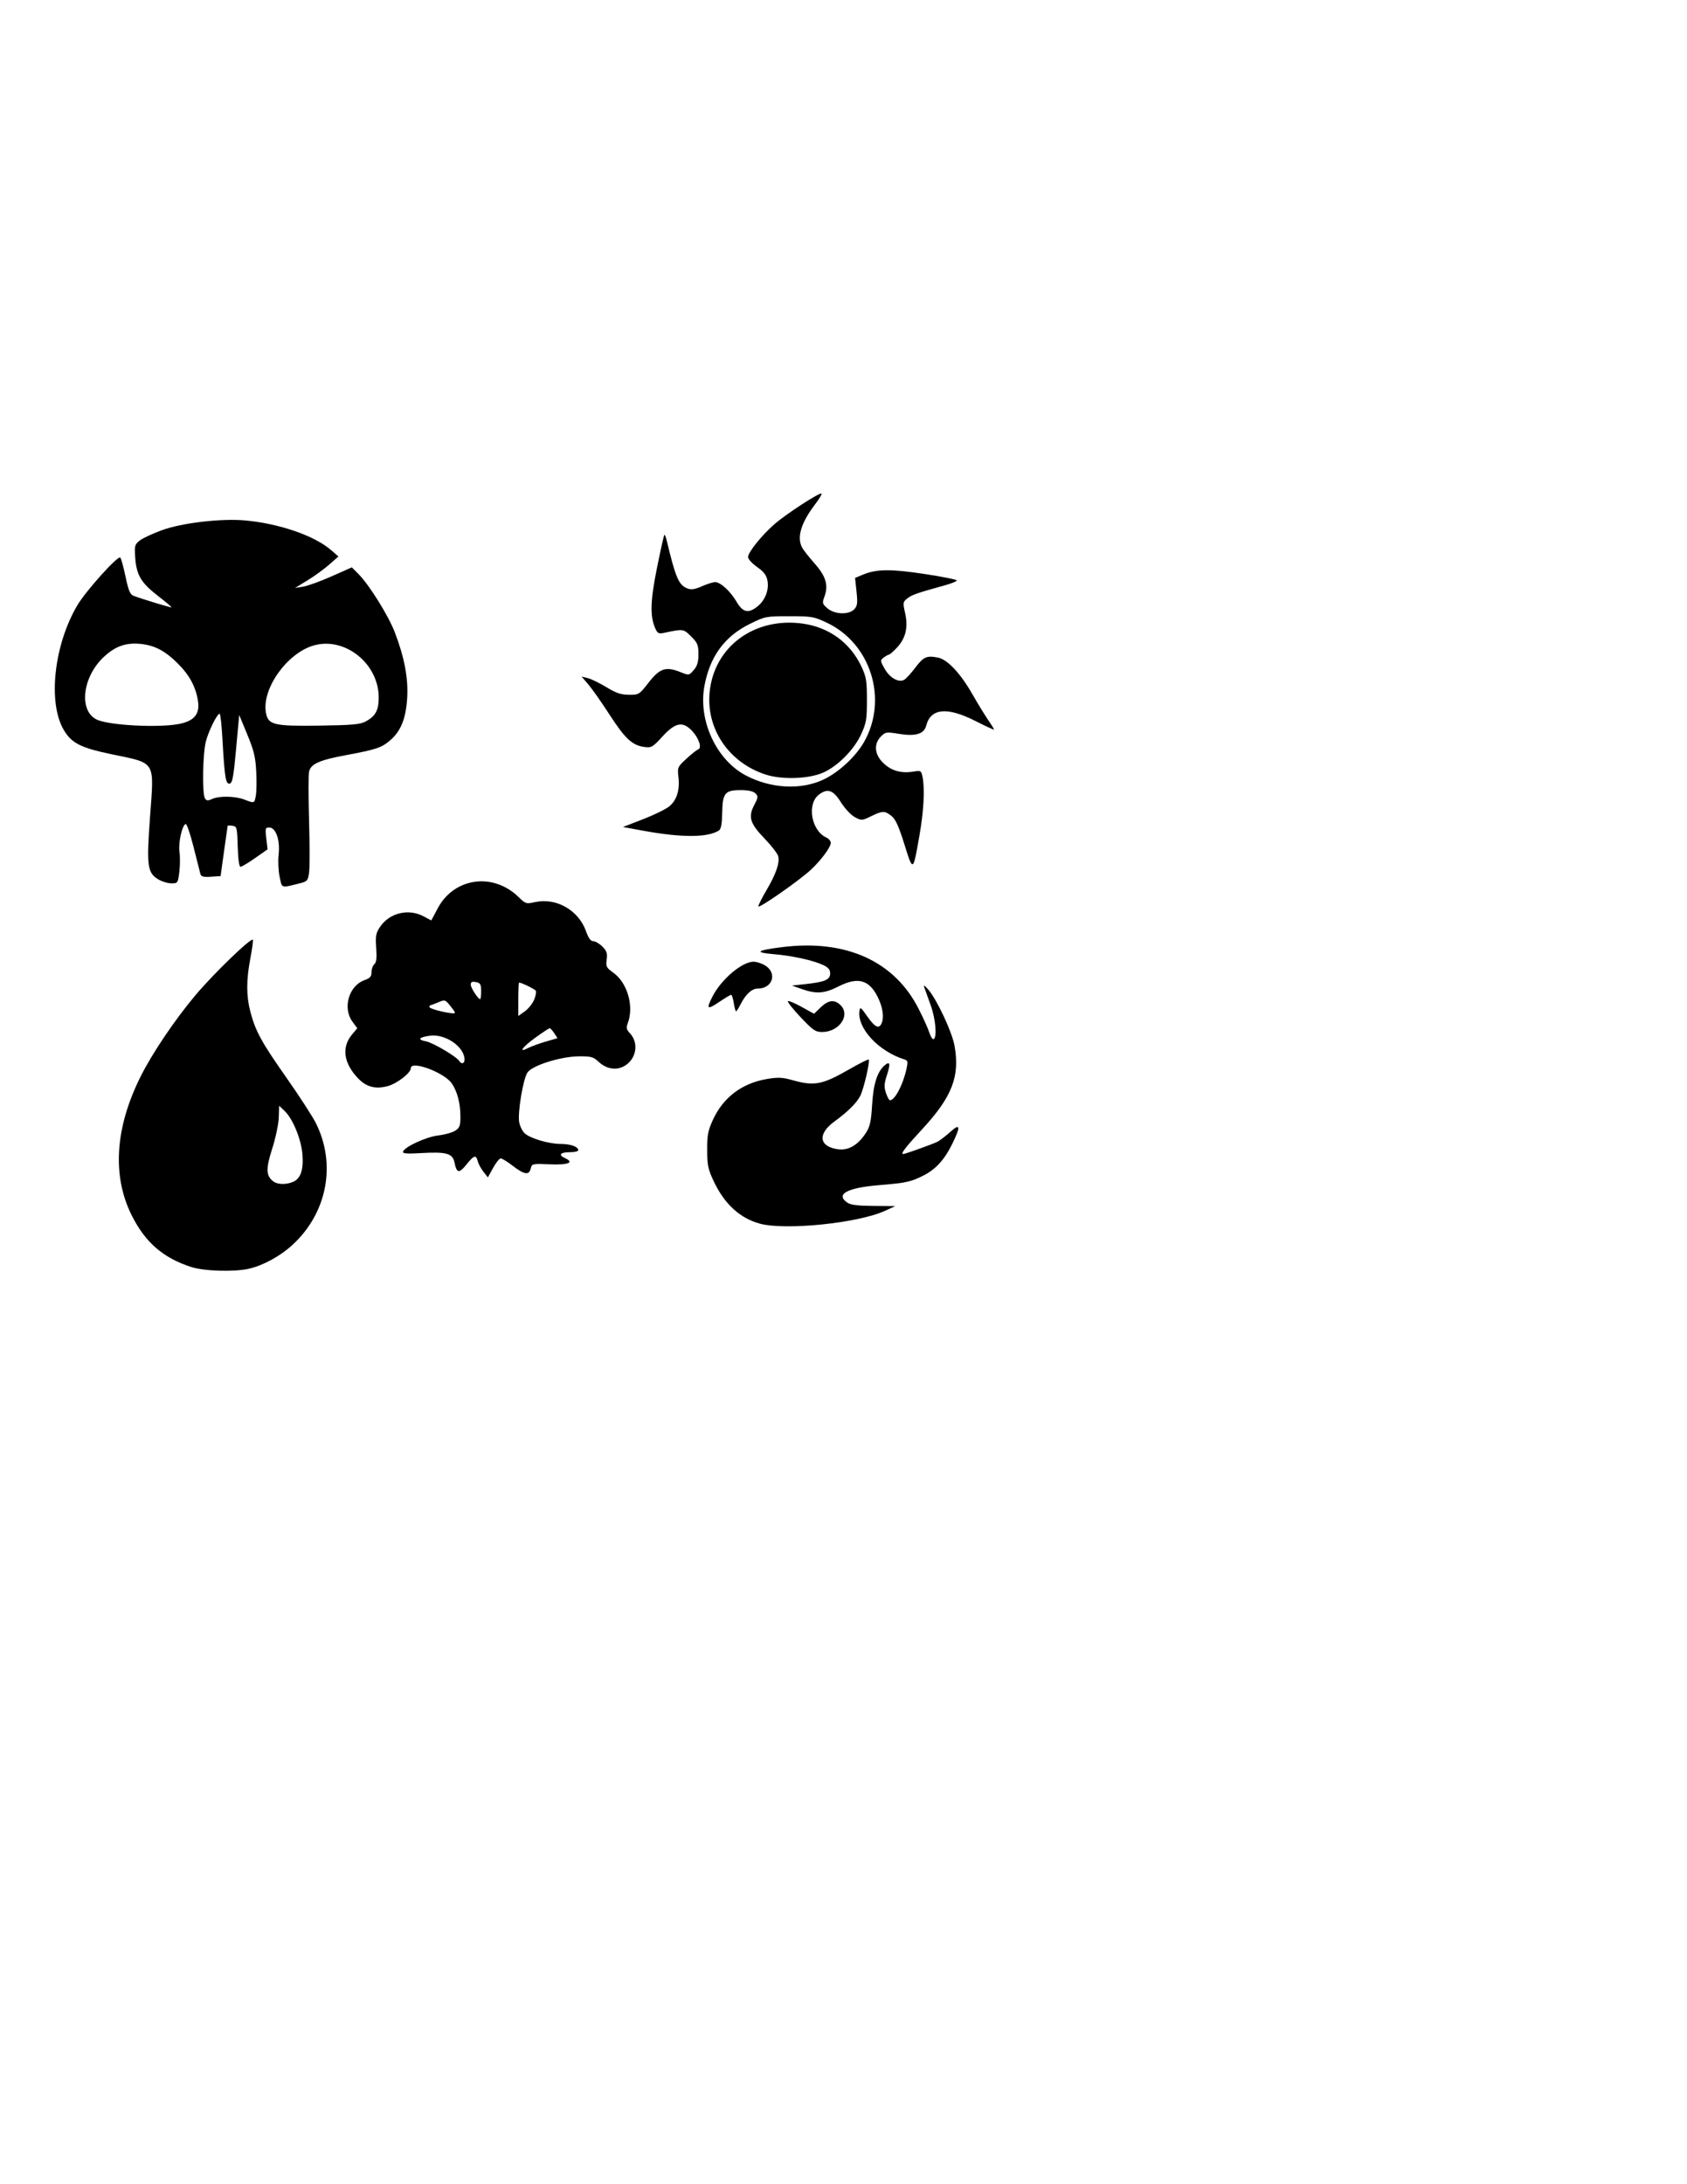 <?xml version="1.0" encoding="UTF-8" standalone="no"?>
<svg
   xmlns:dc="http://purl.org/dc/elements/1.1/"
   xmlns:cc="http://creativecommons.org/ns#"
   xmlns:rdf="http://www.w3.org/1999/02/22-rdf-syntax-ns#"
   xmlns:svg="http://www.w3.org/2000/svg"
   xmlns="http://www.w3.org/2000/svg"
   xmlns:sodipodi="http://sodipodi.sourceforge.net/DTD/sodipodi-0.dtd"
   xmlns:inkscape="http://www.inkscape.org/namespaces/inkscape"
   sodipodi:docname="magic symbols.svg"
   inkscape:version="1.0 (4035a4fb49, 2020-05-01)"
   id="svg8"
   version="1.1"
   viewBox="0 0 215.9 279.4"
   height="11in"
   width="8.5in">
  <defs
     id="defs2" />
  <sodipodi:namedview
     inkscape:window-maximized="1"
     inkscape:window-y="-11"
     inkscape:window-x="-11"
     inkscape:window-height="1346"
     inkscape:window-width="2160"
     units="in"
     showgrid="false"
     inkscape:document-rotation="0"
     inkscape:current-layer="layer1"
     inkscape:document-units="in"
     inkscape:cy="417.10577"
     inkscape:cx="210.81219"
     inkscape:zoom="2.3313559"
     inkscape:pageshadow="2"
     inkscape:pageopacity="0.0"
     borderopacity="1.0"
     bordercolor="#666666"
     pagecolor="#ffffff"
     id="base" />
  <g
     id="layer1"
     inkscape:groupmode="layer"
     inkscape:label="Layer 1">
    <path
       id="path847"
       d="m 35.785,112.154 c -0.162,-0.754 -0.219,-2.038 -0.126,-2.852 0.207,-1.833 -0.354,-3.449 -1.199,-3.449 -0.502,0 -0.532,0.11 -0.381,1.396 l 0.164,1.396 -1.593,1.117 c -0.876,0.615 -1.718,1.117 -1.872,1.117 -0.171,0 -0.308,-0.995 -0.355,-2.58 -0.072,-2.447 -0.106,-2.584 -0.671,-2.664 -0.327,-0.046 -0.605,-0.046 -0.618,0 -0.012,0.046 -0.221,1.513 -0.463,3.26 l -0.441,3.175 -1.235,0.08 c -1.007,0.065 -1.258,-0.008 -1.361,-0.397 -0.069,-0.262 -0.463,-1.817 -0.876,-3.455 -0.413,-1.638 -0.86,-2.942 -0.995,-2.897 -0.457,0.152 -0.96,2.408 -0.794,3.562 0.089,0.619 0.08,1.78 -0.02,2.58 -0.177,1.419 -0.202,1.454 -1.022,1.453 -0.462,-5.3e-4 -1.221,-0.233 -1.686,-0.517 -1.382,-0.843 -1.497,-1.72 -1.044,-7.934 0.537,-7.355 0.845,-6.857 -4.99,-8.078 -3.911,-0.819 -5.06,-1.409 -6.057,-3.11 -2.051,-3.501 -1.243,-10.866 1.748,-15.929 1.077,-1.823 5.128,-6.333 5.489,-6.11 0.104,0.064 0.404,1.144 0.668,2.4 0.383,1.827 0.591,2.327 1.036,2.498 1.048,0.403 4.79,1.538 4.859,1.474 0.038,-0.035 -0.761,-0.708 -1.775,-1.495 -2.134,-1.655 -2.72,-2.655 -2.872,-4.895 -0.101,-1.489 -0.056,-1.654 0.588,-2.16 0.383,-0.301 1.676,-0.902 2.872,-1.333 2.558,-0.923 7.555,-1.507 10.579,-1.236 4.379,0.392 8.917,1.957 11.043,3.808 l 0.926,0.806 -1.191,1.048 c -0.655,0.576 -1.905,1.482 -2.778,2.014 l -1.587,0.966 1.058,-0.173 c 0.582,-0.095 2.218,-0.689 3.635,-1.319 l 2.577,-1.146 0.831,0.831 c 1.389,1.388 3.852,5.337 4.684,7.511 1.225,3.198 1.726,5.881 1.569,8.395 -0.161,2.582 -0.793,4.174 -2.117,5.337 -1.136,0.998 -1.799,1.223 -5.751,1.956 -3.34,0.619 -4.44,1.109 -4.686,2.086 -0.089,0.355 -0.09,3.154 -0.003,6.22 0.087,3.066 0.09,6.081 0.006,6.699 -0.14,1.027 -0.236,1.144 -1.111,1.363 -2.548,0.636 -2.338,0.7 -2.663,-0.815 z m -3.048,-10.356 c 0.091,-0.484 0.115,-1.883 0.054,-3.109 -0.091,-1.833 -0.295,-2.674 -1.145,-4.731 l -1.034,-2.501 -0.397,4.351 c -0.328,3.593 -0.471,4.365 -0.824,4.432 -0.506,0.096 -0.652,-0.808 -0.923,-5.699 -0.099,-1.783 -0.26,-3.241 -0.358,-3.241 -0.323,0 -1.387,2.137 -1.758,3.529 -0.408,1.531 -0.493,6.715 -0.12,7.304 0.197,0.311 0.369,0.324 0.934,0.066 0.901,-0.411 2.935,-0.37 4.108,0.081 1.288,0.496 1.28,0.499 1.464,-0.483 z m -9.901,-9.174 c 1.968,-0.364 2.736,-1.235 2.515,-2.852 -0.251,-1.83 -1.078,-3.39 -2.598,-4.902 -1.661,-1.652 -3.025,-2.354 -4.878,-2.511 -1.807,-0.153 -3.108,0.314 -4.545,1.634 -2.849,2.615 -3.305,7.081 -0.829,8.106 1.684,0.697 7.741,1.005 10.336,0.525 z m 23.965,-0.334 c 1.268,-0.687 1.671,-1.436 1.664,-3.099 -0.017,-4.307 -4.313,-7.746 -8.285,-6.634 -3.438,0.963 -6.717,5.573 -6.142,8.638 0.289,1.54 1.01,1.71 6.892,1.625 4.165,-0.06 5.172,-0.151 5.871,-0.53 z"
       style="fill:#000000;stroke-width:0.265" />
    <path
       id="path863"
       d="m 97.055,115.939 c 0,-0.167 0.46,-1.084 1.023,-2.039 1.223,-2.075 1.729,-3.527 1.519,-4.361 -0.085,-0.338 -0.862,-1.348 -1.726,-2.246 -1.89,-1.961 -2.146,-2.779 -1.351,-4.304 0.516,-0.989 0.53,-1.129 0.155,-1.504 -0.275,-0.275 -0.902,-0.414 -1.869,-0.414 -2.033,0 -2.33,0.363 -2.38,2.902 -0.028,1.422 -0.151,2.089 -0.417,2.26 -1.439,0.927 -4.802,0.933 -9.77,0.018 l -2.513,-0.463 2.587,-1.002 c 1.423,-0.551 2.937,-1.297 3.365,-1.657 0.945,-0.795 1.342,-2.099 1.146,-3.757 -0.142,-1.199 -0.108,-1.275 1.027,-2.321 0.645,-0.595 1.323,-1.131 1.505,-1.192 0.503,-0.168 0.089,-1.43 -0.77,-2.35 -1.197,-1.281 -2.146,-1.108 -3.794,0.691 -1.269,1.385 -1.421,1.473 -2.339,1.35 -1.534,-0.206 -2.46,-1.065 -4.429,-4.109 -1.004,-1.553 -2.223,-3.289 -2.708,-3.859 l -0.882,-1.036 0.794,0.197 c 0.437,0.108 1.507,0.63 2.38,1.16 1.243,0.755 1.866,0.965 2.883,0.971 1.274,0.008 1.319,-0.02 2.535,-1.58 1.415,-1.814 2.194,-2.067 4.062,-1.319 1.091,0.437 1.095,0.436 1.695,-0.261 0.453,-0.526 0.601,-1.027 0.601,-2.033 0,-1.174 -0.112,-1.447 -0.933,-2.268 -0.981,-0.981 -1.002,-0.984 -3.446,-0.464 -0.699,0.149 -0.851,0.076 -1.131,-0.54 -0.705,-1.548 -0.652,-3.545 0.209,-7.791 0.456,-2.251 0.877,-4.14 0.936,-4.198 0.059,-0.059 0.188,0.235 0.288,0.652 1.17,4.884 1.557,5.778 2.691,6.209 0.471,0.179 0.953,0.103 1.839,-0.289 0.661,-0.292 1.415,-0.531 1.676,-0.531 0.692,0 1.955,1.155 2.754,2.518 0.801,1.367 1.492,1.526 2.653,0.612 0.991,-0.779 1.522,-2.13 1.301,-3.307 -0.134,-0.713 -0.458,-1.141 -1.332,-1.757 -0.636,-0.448 -1.156,-1.019 -1.156,-1.269 0,-0.612 1.745,-2.782 3.396,-4.223 1.482,-1.293 5.806,-4.098 6.007,-3.897 0.07,0.07 -0.273,0.652 -0.763,1.293 -1.862,2.439 -2.426,4.282 -1.719,5.615 0.169,0.318 0.882,1.225 1.585,2.017 1.448,1.629 1.801,2.786 1.286,4.21 -0.318,0.88 -0.298,0.967 0.374,1.544 0.923,0.794 2.766,0.849 3.442,0.102 0.386,-0.426 0.431,-0.793 0.275,-2.25 l -0.186,-1.74 1.006,-0.421 c 1.735,-0.725 3.544,-0.744 7.904,-0.084 2.264,0.343 4.116,0.713 4.116,0.822 0,0.109 -0.655,0.381 -1.455,0.603 -3.689,1.025 -4.273,1.227 -4.857,1.683 -0.599,0.467 -0.611,0.544 -0.303,1.92 0.404,1.807 0.066,3.206 -1.067,4.408 -0.446,0.473 -0.894,0.864 -0.996,0.868 -0.102,0.005 -0.405,0.175 -0.675,0.379 -0.474,0.359 -0.47,0.406 0.106,1.431 0.656,1.167 1.798,1.818 2.501,1.425 0.24,-0.134 0.878,-0.829 1.418,-1.544 1.06,-1.403 1.444,-1.578 2.868,-1.311 1.249,0.234 2.88,1.956 4.453,4.7 0.689,1.203 1.595,2.683 2.012,3.288 0.417,0.606 0.759,1.157 0.759,1.225 0,0.068 -1.065,-0.419 -2.367,-1.082 -3.627,-1.847 -5.739,-1.653 -6.317,0.581 -0.281,1.083 -1.38,1.404 -3.568,1.042 -1.515,-0.251 -1.654,-0.229 -2.222,0.339 -0.962,0.962 -0.83,2.341 0.328,3.433 1.028,0.97 2.261,1.315 3.809,1.068 0.969,-0.155 1.02,-0.126 1.178,0.663 0.311,1.553 0.166,4.332 -0.39,7.505 -0.825,4.707 -0.812,4.7 -1.926,1.14 -0.73,-2.335 -1.137,-3.226 -1.66,-3.638 -0.871,-0.685 -1.121,-0.681 -2.606,0.04 -1.177,0.572 -1.225,0.574 -2.085,0.111 -0.488,-0.263 -1.281,-1.112 -1.779,-1.905 -0.991,-1.578 -1.706,-1.822 -2.823,-0.962 -1.553,1.195 -0.959,4.605 0.954,5.474 0.316,0.144 0.575,0.453 0.575,0.688 0,0.551 -1.244,2.231 -2.548,3.441 -1.519,1.409 -6.713,5.027 -6.713,4.676 z M 105.395,99.717 c 1.942,-0.918 4.106,-2.917 5.171,-4.779 3.116,-5.446 0.9,-12.605 -4.726,-15.27 -1.673,-0.793 -1.945,-0.84 -4.829,-0.84 -3.002,0 -3.093,0.018 -5.076,0.998 -3.215,1.589 -5.09,4.16 -5.785,7.929 -0.815,4.426 1.535,9.476 5.334,11.458 3.202,1.671 7.029,1.866 9.911,0.504 z m -7.423,-0.639 c -4.716,-1.546 -7.634,-5.866 -7.15,-10.584 0.595,-5.81 5.774,-9.592 11.94,-8.719 3.361,0.476 6.061,2.46 7.488,5.503 0.615,1.311 0.697,1.816 0.697,4.265 0,2.502 -0.076,2.942 -0.76,4.424 -0.905,1.959 -2.999,4.061 -4.851,4.869 -1.864,0.814 -5.276,0.925 -7.363,0.241 z"
       style="fill:#000000;stroke-width:0.265" />
    <path
       id="path879"
       d="m 24.479,162.076 c -3.606,-1.166 -5.89,-3.146 -7.623,-6.609 -2.535,-5.065 -2.135,-11.234 1.154,-17.788 1.499,-2.986 4.314,-7.161 6.972,-10.337 2.302,-2.751 7.249,-7.525 7.382,-7.125 0.045,0.134 -0.104,1.22 -0.33,2.412 -0.521,2.745 -0.521,4.75 -0.002,6.751 0.648,2.497 1.433,3.937 4.609,8.456 1.636,2.328 3.329,4.934 3.762,5.79 2.673,5.286 1.47,11.565 -2.998,15.641 -1.573,1.436 -3.716,2.604 -5.549,3.027 -1.863,0.429 -5.728,0.315 -7.378,-0.218 z m 13.067,-10.912 c 0.945,-0.43 1.315,-1.55 1.158,-3.503 -0.155,-1.931 -1.23,-4.549 -2.277,-5.546 l -0.703,-0.67 -0.047,1.503 c -0.026,0.827 -0.404,2.62 -0.84,3.985 -0.836,2.617 -0.805,3.469 0.156,4.199 0.542,0.411 1.688,0.426 2.553,0.032 z"
       style="fill:#000000;stroke-width:0.265" />
    <path
       id="path943"
       d="m 61.866,149.884 c -0.315,-0.401 -0.643,-1.007 -0.728,-1.347 -0.216,-0.859 -0.472,-0.78 -1.456,0.445 -0.932,1.16 -1.236,1.101 -1.521,-0.294 -0.234,-1.144 -1.039,-1.371 -4.218,-1.188 -1.882,0.109 -2.443,0.065 -2.364,-0.183 0.197,-0.618 2.955,-1.886 4.504,-2.071 0.838,-0.1 1.821,-0.376 2.183,-0.613 0.563,-0.369 0.658,-0.632 0.657,-1.814 -0.002,-1.698 -0.414,-3.255 -1.126,-4.257 -0.997,-1.402 -5.222,-2.952 -5.222,-1.916 0,0.602 -1.76,1.966 -2.949,2.287 -1.551,0.418 -2.716,0.124 -3.756,-0.947 -1.9,-1.956 -2.195,-4.015 -0.81,-5.661 l 0.666,-0.792 -0.611,-0.826 c -1.293,-1.75 -0.483,-4.596 1.514,-5.318 0.736,-0.266 0.918,-0.472 0.918,-1.04 0,-0.39 0.163,-0.843 0.361,-1.008 0.264,-0.22 0.329,-0.778 0.239,-2.083 -0.107,-1.556 -0.043,-1.901 0.504,-2.709 1.204,-1.78 3.641,-2.362 5.568,-1.329 l 0.976,0.523 0.834,-1.565 c 2.088,-3.917 7.066,-4.611 10.326,-1.44 0.913,0.888 0.992,0.913 2.108,0.662 2.705,-0.608 5.577,1.025 6.532,3.713 0.319,0.898 0.602,1.288 0.936,1.288 0.264,0 0.786,0.307 1.161,0.682 0.558,0.558 0.658,0.86 0.55,1.661 -0.12,0.894 -0.043,1.043 0.87,1.7 1.788,1.286 2.646,4.294 1.834,6.431 -0.226,0.594 -0.181,0.817 0.261,1.287 1.219,1.298 0.818,3.42 -0.805,4.259 -1.03,0.532 -2.241,0.298 -3.223,-0.624 -0.645,-0.605 -0.947,-0.686 -2.514,-0.67 -2.345,0.024 -5.976,1.172 -6.569,2.078 -0.555,0.848 -1.271,5.17 -1.05,6.346 0.096,0.511 0.406,1.145 0.688,1.409 0.709,0.661 3.09,1.371 4.596,1.371 1.283,0 2.274,0.35 2.274,0.803 0,0.14 -0.469,0.255 -1.043,0.255 -1.264,0 -1.561,0.343 -0.654,0.756 1.24,0.565 0.431,0.893 -1.96,0.793 -2.232,-0.093 -2.271,-0.084 -2.432,0.567 -0.215,0.865 -0.838,0.754 -2.355,-0.419 -0.642,-0.497 -1.307,-0.903 -1.477,-0.903 -0.17,0 -0.61,0.547 -0.977,1.215 l -0.668,1.215 z m -2.415,-14.335 c -0.004,-1.641 -2.455,-3.332 -4.437,-3.06 -1.43,0.196 -1.639,0.506 -0.486,0.722 0.883,0.166 3.899,1.949 4.246,2.51 0.276,0.447 0.678,0.345 0.677,-0.172 z m 10.384,-2.307 1.513,-0.44 -0.422,-0.644 c -0.232,-0.354 -0.498,-0.636 -0.59,-0.626 -0.092,0.01 -0.876,0.526 -1.741,1.147 -1.72,1.235 -2.339,2.072 -1.033,1.396 0.418,-0.216 1.441,-0.591 2.273,-0.833 z m -1.481,-5.351 c 0.206,-0.494 0.304,-1.014 0.217,-1.155 -0.134,-0.217 -1.829,-1.043 -2.139,-1.043 -0.055,0 -0.1,0.961 -0.1,2.135 v 2.135 l 0.824,-0.587 c 0.453,-0.323 0.993,-0.991 1.199,-1.485 z m -10.662,0.863 c -0.714,-0.895 -0.737,-0.903 -1.631,-0.529 -0.499,0.208 -0.952,0.379 -1.007,0.379 -0.055,0 -0.1,0.099 -0.1,0.22 0,0.205 1.916,0.719 2.988,0.802 0.4,0.031 0.361,-0.105 -0.25,-0.872 z m 3.877,-1.972 c 0,-0.886 -0.091,-1.045 -0.661,-1.154 -0.499,-0.095 -0.661,-0.014 -0.661,0.33 0,0.415 0.939,1.851 1.21,1.851 0.062,0 0.113,-0.462 0.113,-1.027 z"
       style="fill:#000000;stroke-width:0.265" />
    <path
       id="path945"
       d="m 97.234,156.523 c -2.535,-0.684 -4.528,-2.517 -5.899,-5.428 -0.72,-1.528 -0.826,-2.04 -0.83,-4.001 -0.004,-1.916 0.106,-2.488 0.743,-3.868 1.321,-2.859 3.7,-4.653 6.893,-5.2 1.427,-0.244 1.968,-0.219 3.312,0.155 2.787,0.775 3.79,0.579 7.268,-1.415 1.288,-0.739 2.394,-1.292 2.456,-1.23 0.197,0.197 -0.643,3.799 -1.085,4.653 -0.478,0.925 -1.581,2.016 -3.318,3.283 -2.182,1.592 -1.959,3.216 0.487,3.544 1.323,0.177 2.548,-0.542 3.548,-2.085 0.532,-0.82 0.672,-1.455 0.805,-3.636 0.163,-2.675 0.669,-4.244 1.627,-5.039 0.663,-0.55 0.741,-0.18 0.267,1.268 -0.359,1.097 -0.381,1.506 -0.127,2.278 0.171,0.518 0.402,0.941 0.514,0.941 0.622,0 1.651,-1.936 2.106,-3.961 0.209,-0.931 0.18,-1.122 -0.191,-1.237 -3.359,-1.037 -6.132,-4.013 -5.816,-6.241 0.075,-0.531 0.183,-0.46 0.936,0.625 1.06,1.526 1.593,1.771 1.929,0.887 0.298,-0.784 0.093,-2.033 -0.541,-3.302 -1.092,-2.185 -2.533,-2.577 -4.963,-1.35 -1.853,0.935 -2.849,1.013 -4.703,0.366 l -1.304,-0.455 1.852,-0.204 c 2.393,-0.264 3.043,-0.555 3.043,-1.364 0,-0.463 -0.243,-0.752 -0.887,-1.058 -1.271,-0.603 -3.943,-1.19 -6.35,-1.395 -2.553,-0.217 -2.192,-0.497 1.176,-0.909 8.079,-0.99 14.238,1.788 17.343,7.825 0.599,1.164 1.232,2.564 1.407,3.111 0.175,0.547 0.428,0.927 0.562,0.844 0.448,-0.277 0.238,-2.616 -0.391,-4.352 -0.343,-0.946 -0.707,-1.958 -0.809,-2.249 -0.133,-0.376 0.013,-0.3 0.507,0.265 1.086,1.243 3.032,5.393 3.35,7.144 0.718,3.947 -0.289,6.558 -4.131,10.713 -2.168,2.345 -2.805,3.178 -2.43,3.178 0.246,0 3.9,-1.313 4.402,-1.582 0.322,-0.172 1.051,-0.734 1.621,-1.248 1.296,-1.171 1.361,-0.71 0.225,1.589 -0.984,1.99 -2.106,3.209 -3.688,4.006 -1.573,0.792 -2.229,0.934 -5.578,1.207 -4.144,0.337 -5.68,1.162 -4.153,2.232 0.436,0.305 1.308,0.417 3.373,0.434 l 2.785,0.022 -1.323,0.605 c -3.451,1.577 -12.729,2.525 -16.02,1.638 z m 5.228,-26.401 c -0.982,-1.04 -1.715,-1.962 -1.628,-2.049 0.087,-0.087 0.875,0.24 1.752,0.726 l 1.595,0.883 0.845,-0.819 c 0.983,-0.953 1.79,-1.04 2.555,-0.274 1.29,1.29 -0.19,3.424 -2.375,3.424 -0.846,0 -1.169,-0.223 -2.744,-1.891 z m -8.553,-1.813 c -0.093,-0.582 -0.245,-1.058 -0.337,-1.058 -0.092,0 -0.792,0.42 -1.554,0.933 -1.52,1.024 -1.66,0.906 -0.838,-0.705 1.129,-2.213 3.788,-4.461 5.275,-4.461 0.304,0 0.89,0.174 1.301,0.387 1.769,0.915 1.217,3.053 -0.788,3.053 -0.758,0 -1.544,0.729 -2.212,2.051 -0.239,0.473 -0.49,0.86 -0.557,0.86 -0.067,0 -0.199,-0.476 -0.292,-1.058 z"
       style="fill:#000000;stroke-width:0.265" />
  </g>
</svg>
